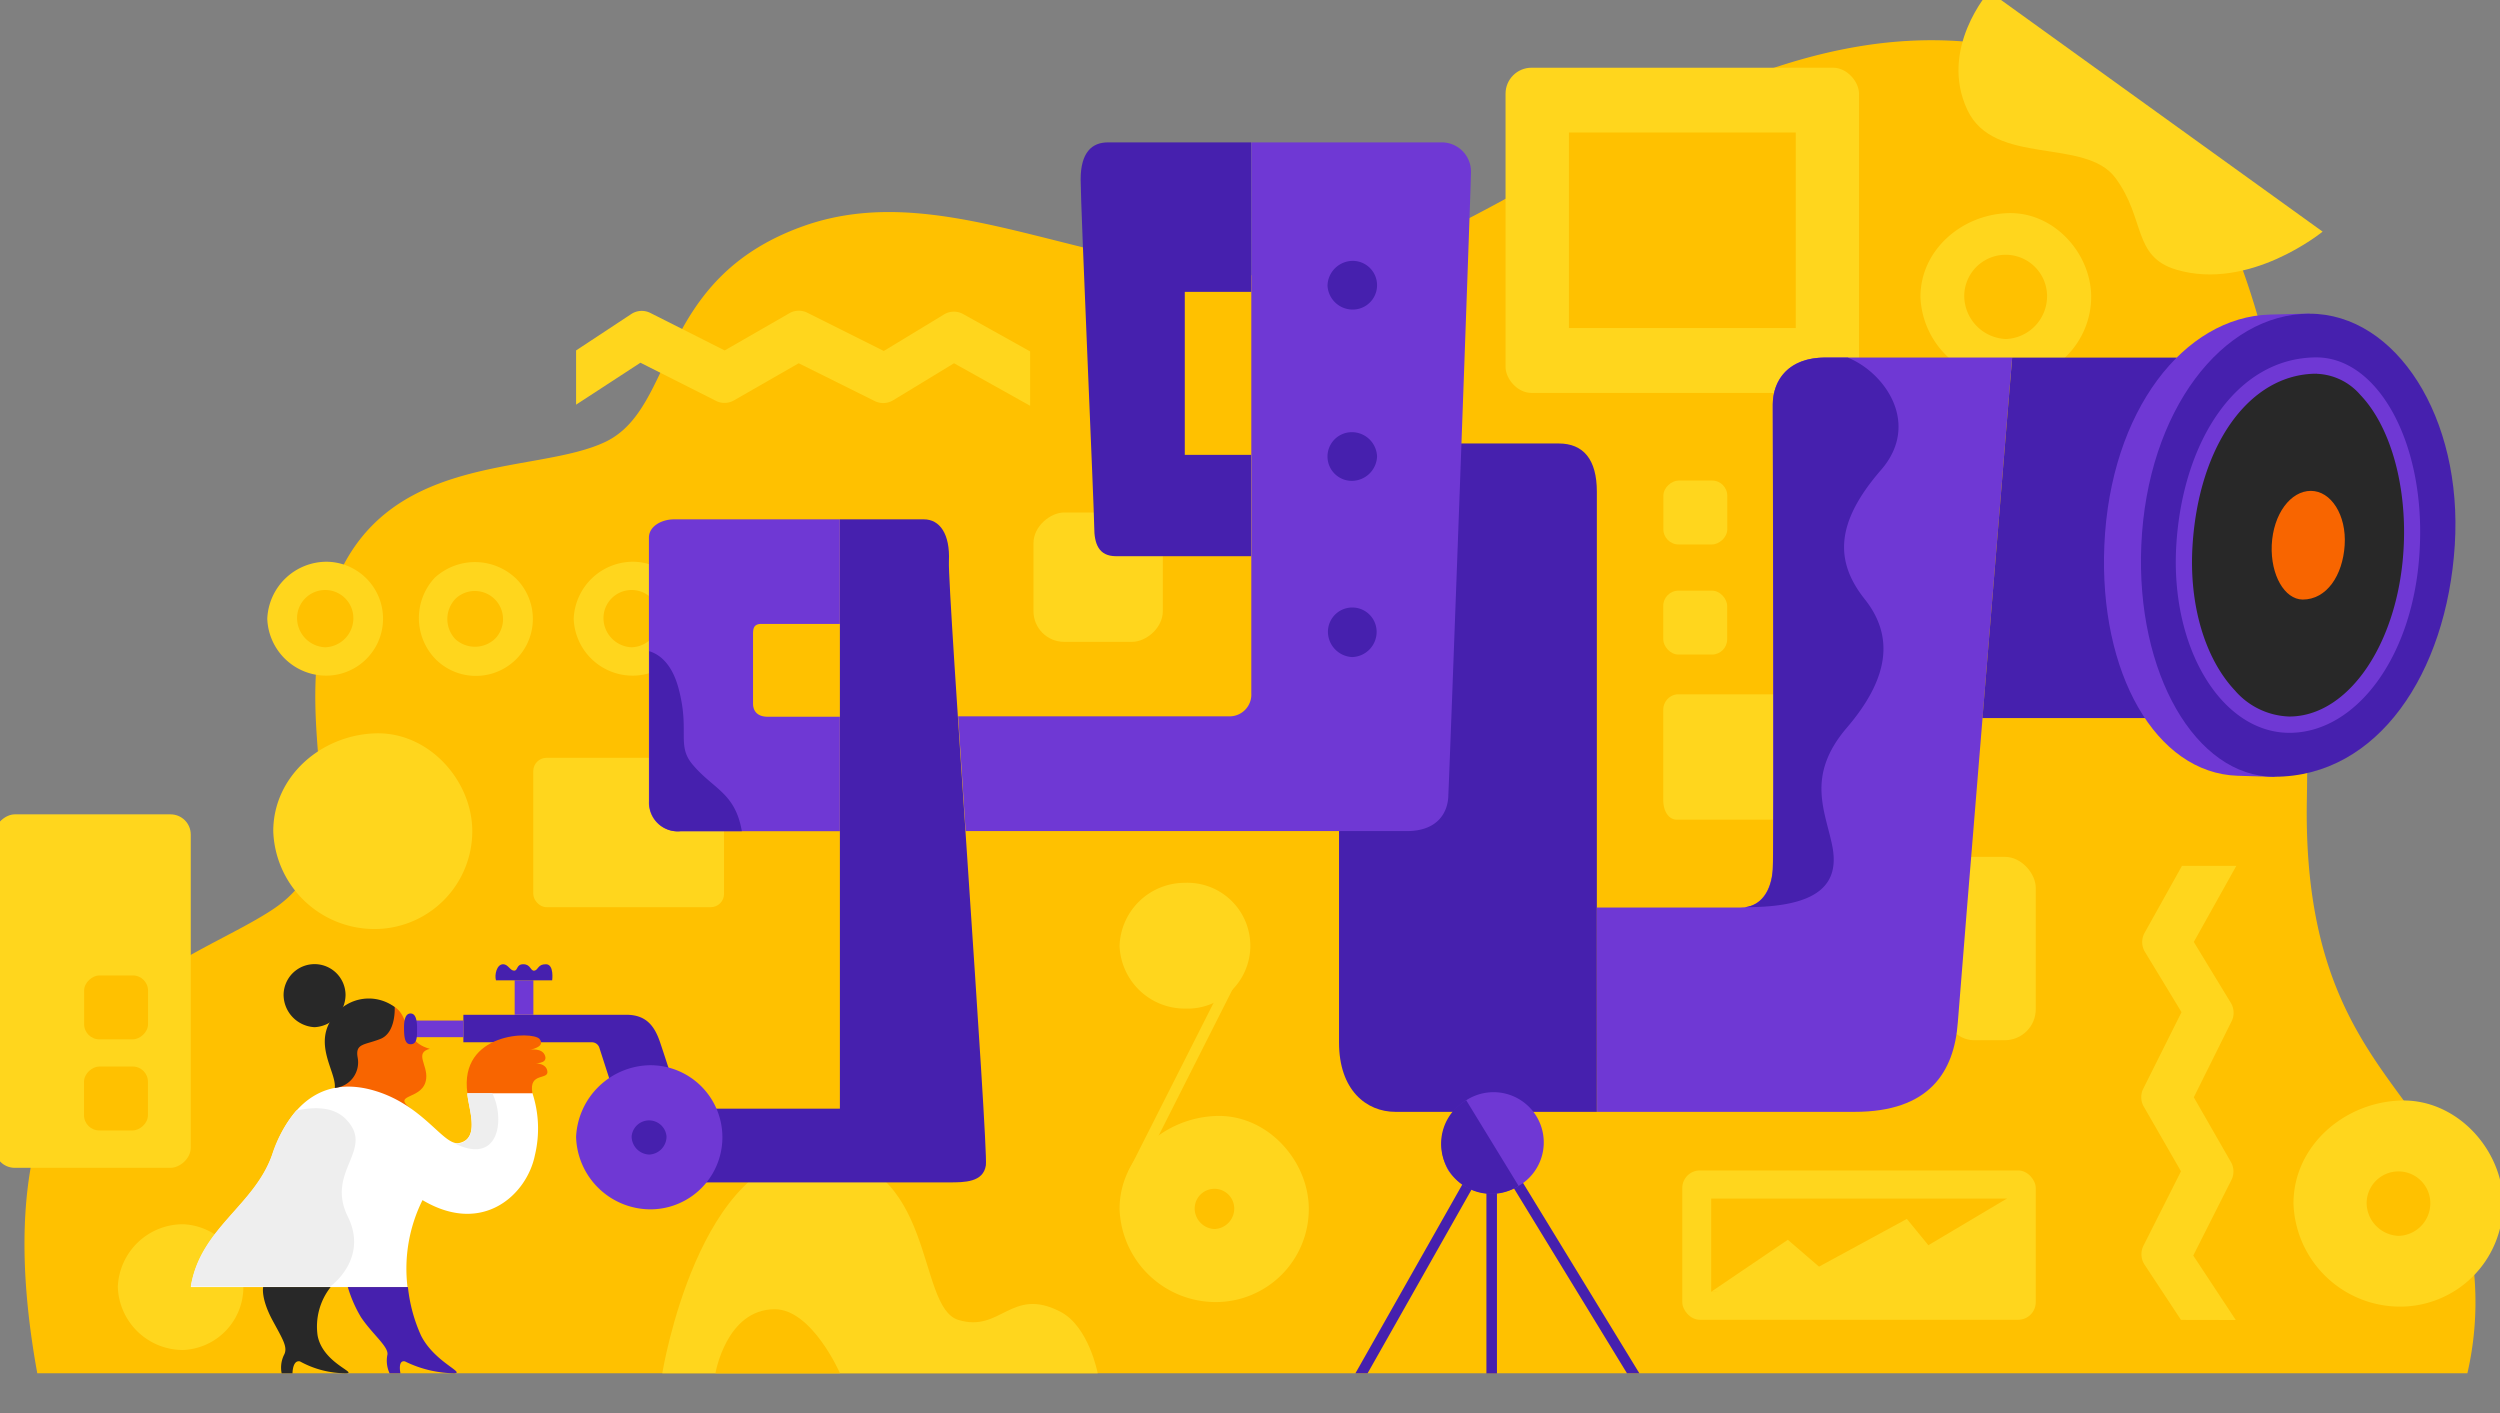 <?xml version="1.0" encoding="utf-8"?>
<svg viewBox="0 0 230 130" xmlns="http://www.w3.org/2000/svg" focusable="false" style="pointer-events: none; display: block; width: 100%; height: 100%;">
  <rect x="0" y="0" width="230" height="130" fill="#808080" stroke="none"/>
  <defs>
    <clipPath>
        <path d="M3.43 126.34H227a29.17 29.17 0 0 0-5.06-24c-4.42-6.11-10-12.51-9.71-28.73s-.4-59.23-20.9-67.3c-28.87-11.37-53.18 18.05-71.57 19s-32.31-9.34-45.87-4.5-11.63 16.68-18.17 19.83-20.58.73-25.18 13.8S34.06 77.8 25 83.73c-8.82 5.75-27.62 9.32-21.57 42.61z" fill="none"></path>
    </clipPath>
  </defs>
  <path fill="#ffc100" d="M3.43 126.34H227a29.17 29.17 0 0 0-5.06-24c-4.42-6.11-10-12.51-9.71-28.73s-.4-59.23-20.9-67.3c-28.87-11.37-53.18 18.05-71.57 19s-32.31-9.34-45.87-4.5-11.63 16.68-18.17 19.83-20.58.73-25.18 13.8S34.06 77.8 25 83.73c-8.82 5.75-27.62 9.32-21.57 42.61z"></path>
  <g clip-path="url(#empty_search__clip-path)">
      <path fill="#ffd61d" d="M103 87a6 6 0 0 1 6-5.78 5.79 5.79 0 1 1 0 11.57 6 6 0 0 1-6-5.79zm-92.16 31.41a6 6 0 0 1 6-5.78 5.79 5.79 0 0 1 0 11.57 6 6 0 0 1-6-5.79zm14.3-41.94c0-5 4.34-8.8 9.31-9s9 4.33 9 9a9 9 0 0 1-9 9 9.32 9.32 0 0 1-9.31-9zm129.13-12.59H166v11.53h-11.73c-.69 0-1.25-.69-1.25-1.81v-8.26a1.43 1.43 0 0 1 1.25-1.46zM103 111.22c0-4.73 4.12-8.37 8.85-8.55s8.56 4.11 8.56 8.56a8.56 8.56 0 0 1-8.56 8.56 8.86 8.86 0 0 1-8.85-8.57z"></path>
      <path fill="#ffc100" d="M111.73 113.07a1.9 1.9 0 0 1-1.82-1.88 1.82 1.82 0 1 1 3.64 0 1.88 1.88 0 0 1-1.82 1.88z"></path>
      <path fill="#ffd61d" d="M176.68 27.32c0-4.26 3.72-7.54 8-7.71s7.71 3.71 7.71 7.71a7.71 7.71 0 0 1-7.74 7.68 8 8 0 0 1-7.97-7.68z"></path>
      <path fill="#ffc100" d="M184.52 31.19a4 4 0 0 1-3.81-3.94 3.81 3.81 0 1 1 7.62 0 3.94 3.94 0 0 1-3.81 3.94z"></path>
      <path fill="#ffd61d" d="M24.59 56.92A5.47 5.47 0 0 1 30 51.68a5.24 5.24 0 0 1 0 10.48 5.43 5.43 0 0 1-5.41-5.24z"></path>
      <path fill="#ffc100" d="M29.92 59.55a2.7 2.7 0 0 1-2.59-2.68 2.59 2.59 0 1 1 5.18 0 2.68 2.68 0 0 1-2.59 2.68z"></path>
      <path fill="#ffd61d" d="M40 53.15a5.47 5.47 0 0 1 7.53.13 5.24 5.24 0 0 1-7.41 7.41 5.43 5.43 0 0 1-.12-7.54z"></path>
      <path fill="#ffc100" d="M41.87 58.78a2.7 2.7 0 0 1 .06-3.72 2.59 2.59 0 0 1 3.66 3.66 2.68 2.68 0 0 1-3.72.06z"></path>
      <path fill="#ffd61d" d="M52.78 56.92a5.47 5.47 0 0 1 5.42-5.24 5.24 5.24 0 0 1 0 10.48 5.43 5.43 0 0 1-5.42-5.24z"></path>
      <path fill="#ffc100" d="M58.11 59.55a2.7 2.7 0 0 1-2.59-2.68 2.59 2.59 0 1 1 5.18 0 2.68 2.68 0 0 1-2.59 2.68z"></path>
      <path fill="#ffd61d" d="M211 110.72c0-5.23 4.57-9.27 9.8-9.47s9.48 4.56 9.48 9.48a9.48 9.48 0 0 1-9.48 9.48 9.82 9.82 0 0 1-9.8-9.49z"></path>
      <path fill="#ffc100" d="M220.66 113.7a3.06 3.06 0 0 1-2.93-3 2.93 2.93 0 1 1 5.86 0 3 3 0 0 1-2.93 3z"></path>
      <path fill="#ffd61d" d="M104.28 108.46a.5.5 0 0 1-.45-.73l9.57-18.93a.5.5 0 1 1 .89.45l-9.57 18.94a.5.5 0 0 1-.44.27zm96.37 12.97l-3.35-5.08a1.75 1.75 0 0 1-.1-1.75l3.45-6.84-3.45-6a1.75 1.75 0 0 1 0-1.64l3.5-7-3.38-5.57a1.75 1.75 0 0 1 0-1.76l3.42-6.13h5l-3.91 7 3.41 5.61a1.75 1.75 0 0 1 .07 1.68l-3.48 7 3.44 6a1.75 1.75 0 0 1 0 1.65l-3.49 6.91 3.91 5.93zM53 32.24l5.08-3.35a1.75 1.75 0 0 1 1.75-.1l6.84 3.45 6-3.45a1.75 1.75 0 0 1 1.64 0l7 3.5 5.57-3.38a1.75 1.75 0 0 1 1.76 0l6.13 3.42v5l-7-3.91-5.61 3.41a1.75 1.75 0 0 1-1.68.07l-7-3.48-6 3.44a1.75 1.75 0 0 1-1.65 0l-6.91-3.49L53 37.23z"></path>
      <rect fill="#ffd61d" x="153.02" y="54.34" width="5.88" height="5.88" rx="1.4" ry="1.4"></rect>
      <rect fill="#ffd61d" x="153.02" y="44.21" width="5.88" height="5.88" rx="1.4" ry="1.4" transform="rotate(-90 155.965 47.145)"></rect>
      <rect fill="#ffd61d" x="95.08" y="47.15" width="11.9" height="11.9" rx="2.82" ry="2.82" transform="rotate(-90 101.03 53.1)"></rect>
      <rect fill="#ffd61d" x="178.75" y="78.83" width="8.54" height="16.87" rx="2.85" ry="2.85"></rect>
      <rect fill="#ffd61d" x="138.51" y="6.23" width="32.52" height="29.92" rx="2.39" ry="2.39"></rect>
      <rect fill="#ffd61d" x="49.06" y="69.72" width="17.55" height="13.74" rx="1.22" ry="1.22"></rect>
      <rect fill="#ffd61d" x="154.77" y="107.68" width="32.52" height="13.74" rx="1.62" ry="1.62"></rect>
      <path fill="#ffc100" d="M157.43 110.27h27.2v8.57h-27.2z"></path>
      <path fill="#ffd61d" d="M157.43 118.84l7.05-4.78 2.87 2.47 8.08-4.39 1.98 2.42 7.22-4.29.96 9.47-28.16-.9z"></path>
      <path fill="#ffc100" d="M144.34 12.19h20.87v17.99h-20.87z"></path>
      <path fill="#ffd61d" d="M183-.79s-4.66 5.26-2 10.91c2.45 5.21 10.84 2.5 13.62 6.25s1.56 7.23 5.6 8.44c6.75 2 13.46-3.5 13.46-3.5zM60.93 126.34s3.33-20.47 14.31-20.12 9 14 12.92 15.21 4.88-3.1 9.4-.75c2.61 1.35 3.43 5.66 3.43 5.66z"></path>
      <path fill="#ffc100" d="M65.82 126.34s1-5.89 5.46-5.89c3.42 0 6 5.89 6 5.89z"></path>
      <rect fill="#ffd61d" x="-7.73" y="82.16" width="32.52" height="18.05" rx="1.86" ry="1.86" transform="rotate(90 8.53 91.18)"></rect>
      <rect fill="#ffc100" x="7.73" y="98.12" width="5.88" height="5.88" rx="1.4" ry="1.4" transform="rotate(-90 10.67 101.06)"></rect>
      <rect fill="#ffc100" x="7.73" y="89.74" width="5.88" height="5.88" rx="1.4" ry="1.4" transform="rotate(-90 10.675 92.675)"></rect>
  </g>
  <path fill="#4620ae" d="M59.72 102h17.55V47.78H85c1.45 0 2.42 1.33 2.3 3.87s3.64 54 3.4 55.56-1.94 1.57-3.39 1.57H59.72z"></path>
  <path fill="#6f38d4" d="M77.27 47.78H62c-1.09 0-2.3.61-2.3 1.69v24.26a2.64 2.64 0 0 0 2.91 2.74h14.66V65.94h-6.65c-.85 0-1.34-.44-1.34-1.21V58.4c0-.48 0-1 .77-1h7.22z"></path>
  <path fill="#4620ae" d="M123.19 40.8h20.21c2.26 0 3.51 1.45 3.51 4.44v57.05h-18.53c-2.68 0-5.19-2-5.19-6.38z"></path>
  <path fill="#6f38d4" d="M88.15 65.9H113a2 2 0 0 0 2.12-2.11V13.1h17.61a2.69 2.69 0 0 1 2.6 2.72c0 1.39-2 56-2.08 57.25 0 1.62-.93 3.39-3.83 3.39H88.84z"></path>
  <path fill="#4620ae" d="M115.1 13.1h-13.18c-1.45 0-2.5.91-2.5 3.41s1.25 30.5 1.25 32 .4 2.66 2 2.66h12.43v-9.32H109v-15h6.11z"></path>
  <path fill="#6f38d4" d="M146.91 83.49h13.27c1.82 0 2.78-1.57 2.91-3.51s0-40.43 0-42.73 1.45-4.36 4.84-4.36h17.19s-4.86 59-5 61.16c-.33 4.57-2.62 8.24-9.49 8.24h-23.7z"></path>
  <path fill="#4620ae" d="M182.39 66.06h17.86V32.9h-15.13l-2.73 33.16z"></path>
  <path fill="#6f38d4" d="M193.6 50.16c.54-12.43 7.38-21 15.22-21.22l3.65-.09c-.55 8.68 4.79 33.22-3.23 42.61 0 0-.82 0-3.38-.09-7.52-.24-12.77-9.45-12.26-21.21z"></path>
  <path fill="#4620ae" d="M125.82 126.34h-1.12l11.11-19.62.84.48-10.83 19.14zm10.93-18.9h.97v18.91h-.97zm12.93 18.9l-11.4-18.65.83-.51 11.71 19.16h-1.14zM197 50.16c.54-12.43 7.51-21.3 15.47-21.3s14.12 9.52 13.37 21.3-7.08 21.3-16.6 21.3c-7.24.01-12.75-9.54-12.24-21.3z"></path>
  <path fill="#282828" d="M210.63 66.68a7.62 7.62 0 0 1-5.56-2.68c-2.91-3.09-4.44-8.27-4.1-13.84.6-9.75 5.6-16.56 12.17-16.56a6.36 6.36 0 0 1 4.57 2.17c2.84 3 4.45 8.45 4.21 14.31-.38 9.33-5.34 16.6-11.29 16.6z"></path>
  <path fill="#6f38d4" d="M213.15 34.39a5.56 5.56 0 0 1 4 1.94c2.7 2.82 4.24 8.09 4 13.76-.37 8.88-5 15.83-10.54 15.83a6.89 6.89 0 0 1-5-2.4c-2.77-2.95-4.23-7.91-3.9-13.28.57-9.34 5.27-15.86 11.43-15.86m0-1.5c-7.41 0-12.34 7.75-12.92 17.27s4.21 17.27 10.41 17.27 11.62-7.2 12-17.27c.4-9.53-3.88-17.27-9.53-17.27z"></path>
  <path fill="#f86500" d="M209 50.16c.13-2.89 1.75-5 3.6-5s3.29 2.22 3.11 5-1.65 5-3.87 5c-1.67-.03-2.95-2.26-2.84-5z"></path>
  <path fill="#6f38d4" d="M133.23 107.65a4.82 4.82 0 0 1 1.67-6.43 4.62 4.62 0 1 1 4.82 7.88 4.78 4.78 0 0 1-6.49-1.45z"></path>
  <path fill="#4620ae" d="M139.71 109.1a4.62 4.62 0 1 1-4.82-7.88m-92.26-7.86h15c1.79 0 2.57 1 3.08 2.48.31.9 1.23 3.76 1.23 3.76l-5.51.79-1.29-4a.72.72 0 0 0-.68-.5H42.63zm81.78-32.91a2.34 2.34 0 0 1-2.24-2.32 2.24 2.24 0 0 1 4.48 0 2.32 2.32 0 0 1-2.24 2.32zM126.69 42a2.34 2.34 0 0 1-2.32 2.24 2.24 2.24 0 1 1 0-4.48 2.32 2.32 0 0 1 2.32 2.24zm-4.56-15.74a2.34 2.34 0 0 1 2.32-2.26 2.24 2.24 0 1 1 0 4.48 2.32 2.32 0 0 1-2.32-2.22z"></path>
  <path fill="#6f38d4" d="M53 104.59A6.92 6.92 0 0 1 59.83 98a6.63 6.63 0 1 1 0 13.26 6.86 6.86 0 0 1-6.83-6.67z"></path>
  <path fill="#4620ae" d="M59.72 106.22a1.68 1.68 0 0 1-1.61-1.66 1.61 1.61 0 0 1 3.21 0 1.66 1.66 0 0 1-1.6 1.66z"></path>
  <path fill="#282828" d="M28.94 94.5a3 3 0 0 1-2.85-2.95 2.85 2.85 0 1 1 5.7 0 3 3 0 0 1-2.85 2.95z"></path>
  <path fill="#f86500" d="M29.69 102.24s.76-.25 1.17-2.27c.32-1.62-2-7.42 3.06-7.75 4.68-.3 2.31 3.38 5.62 4.27-1.43.38-.19 1.47-.33 2.74-.22 2-3.15 1.35-1.51 2.69 1.86 1.53-8.01.32-8.01.32z"></path>
  <path d="M34.58 100.38c-4.5-1.39-7.79.79-9.52 5.84-1.63 4.74-6.62 6.78-7.5 12.19h19.93a14.17 14.17 0 0 1 1.38-8c5.57 3.31 9.62-.54 10.34-4.13a10.49 10.49 0 0 0-.24-5.75H43c0 1.15 1.27 4.18-.73 4.62-1.42.36-3.19-3.38-7.69-4.77z" fill="#fff"></path>
  <path fill="#6f38d4" d="M37.94 93.89h4.7v1.53h-4.7z"></path>
  <path fill="#282828" d="M24.21 118.41s-.23 1 .83 3c1 1.86 1.48 2.55 1.07 3.28a2.68 2.68 0 0 0-.2 1.65h1s0-1.25.69-1.09a8.74 8.74 0 0 0 4.2 1.09c1.22 0-2.11-.92-2.58-3.47a5.87 5.87 0 0 1 1.2-4.46z"></path>
  <path fill="#4620ae" d="M37.77 96.07c-.53 0-.59-.67-.6-1.44s.12-1.39.6-1.39.6.62.6 1.39.01 1.44-.6 1.44zM32 118.41a11.9 11.9 0 0 0 1.21 2.77c1.06 1.59 2.64 2.78 2.42 3.51a2.75 2.75 0 0 0 .21 1.65h1s-.27-1.25.42-1.09a10.55 10.55 0 0 0 4.47 1.09c1.22 0-1.76-1-3-3.48a14.4 14.4 0 0 1-1.2-4.45z"></path>
  <path fill="#282828" d="M36.31 92.65S36.46 95 35 95.58s-2.32.39-2.1 1.69a2.36 2.36 0 0 1-2.1 2.82c.17-1.49-2.15-4.15 0-6.72a4 4 0 0 1 5.51-.72z"></path>
  <path fill="#f86500" d="M43 100.58c-.79-5.63 6-5.74 6.63-5s-.88 1-.88 1 1.14-.22 1.4.56-1.07.68-1.07.68 1.07-.08 1.26.64c.27 1-1.73.07-1.36 2.12z"></path>
  <path fill="#eee" d="M32 111.93c-2.09-4.23 2.6-6.17-.21-9-1.18-1.17-3-1.09-4.53-.76a11.85 11.85 0 0 0-2.21 4c-1.63 4.74-6.62 6.78-7.5 12.19h12.83s3.56-2.51 1.62-6.43z"></path>
  <path fill="#4620ae" d="M168.57 77.83c-.64-3.22-2.45-6.45 1.34-10.88s4.44-8.31 1.65-11.82-2.7-7.06 1.5-11.9c3.65-4.21.4-8.92-3.06-10.33h-2.06c-3.39 0-4.84 2.06-4.84 4.36s.12 40.79 0 42.73-1 3.27-2.54 3.47h.06c6.72 0 8.64-2.12 7.95-5.63zM63.72 70.34c-1.5-1.78-.24-3.07-1.29-7-.63-2.37-1.84-3.17-2.7-3.43v13.82a2.64 2.64 0 0 0 2.91 2.74h5.61c-.62-3.55-2.6-3.84-4.53-6.13z"></path>
  <path fill="#eee" d="M45.29 100.58H43c0 1.15 1.27 4.18-.73 4.62a1 1 0 0 1-.63-.1c4.36 2.29 4.82-2.23 3.65-4.52z"></path>
  <path fill="#6f38d4" d="M47.35 90.19h1.72v3.17h-1.72z"></path>
  <path fill="#4620ae" d="M45.63 90.19h5.17s.2-1.47-.57-1.48-.7.54-1.07.59-.32-.58-1-.59-.49.59-.86.59-.55-.58-1-.59c-.61-.01-.82 1-.67 1.48z"></path>
</svg>